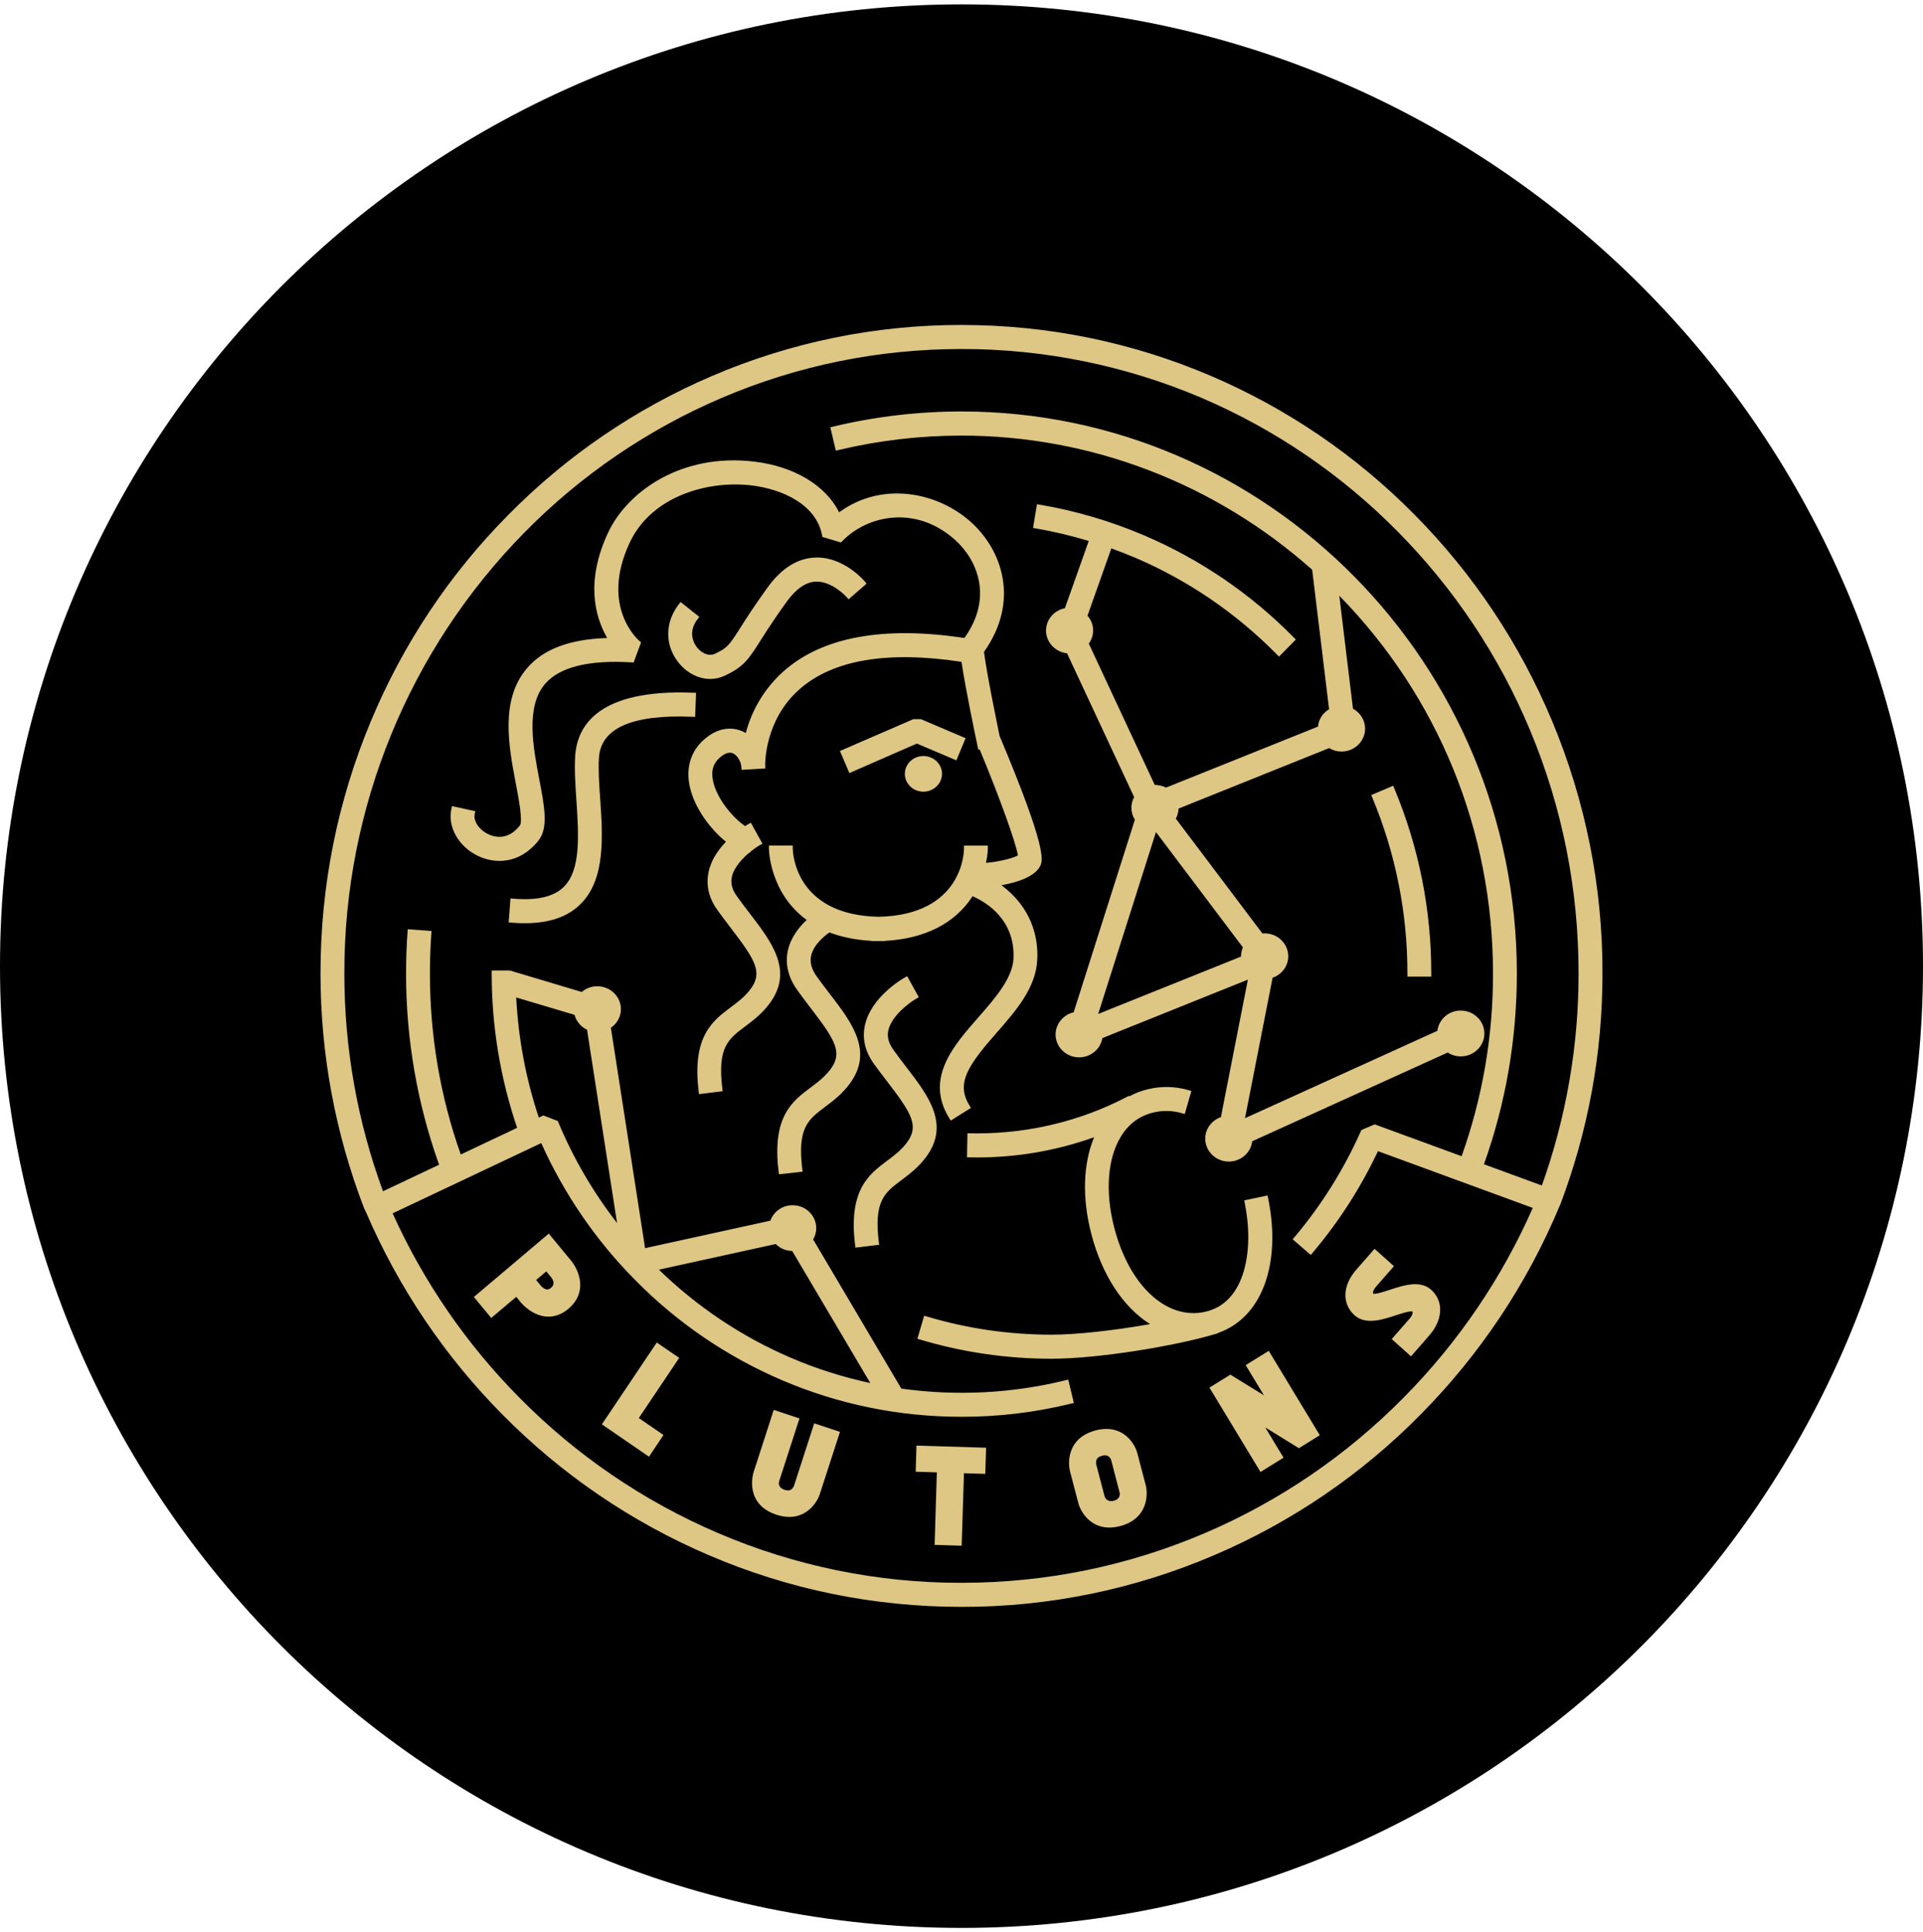 <svg width="220" height="221" viewBox="0 0 220 221" fill="none" xmlns="http://www.w3.org/2000/svg">
<g clip-path="url(#clip0_4_4381)">
<path d="M110 220.5C170.751 220.5 220 171.251 220 110.5C220 49.749 170.751 0.5 110 0.5C49.249 0.5 0 49.749 0 110.5C0 171.251 49.249 220.5 110 220.5Z" fill="black"/>
<path fill-rule="evenodd" clip-rule="evenodd" d="M103.456 122.321C102.946 121.662 102.414 120.965 101.89 120.23C101.305 119.405 101.102 118.611 101.282 117.779C101.672 115.965 103.838 114.376 104.64 113.918L103.651 112.134C103.501 112.217 99.978 114.248 99.311 117.329C99.004 118.738 99.318 120.117 100.248 121.422C100.788 122.179 101.335 122.891 101.859 123.573C104.476 126.984 105.66 128.723 104.048 130.889C103.359 131.811 102.564 132.411 101.717 133.041C99.618 134.615 97.444 136.241 98.179 142.298L100.18 142.051C99.588 137.171 100.982 136.129 102.916 134.682C103.801 134.022 104.798 133.273 105.667 132.111C108.283 128.603 105.937 125.552 103.456 122.321Z" fill="#DEC685"/>
<path fill-rule="evenodd" clip-rule="evenodd" d="M103.526 112.629C102.619 113.206 100.19 114.96 99.658 117.404C99.373 118.708 99.665 119.99 100.543 121.212C101.082 121.969 101.622 122.673 102.139 123.348C104.793 126.811 106.097 128.723 104.335 131.091C103.616 132.058 102.799 132.665 101.929 133.318C99.86 134.869 97.904 136.331 98.489 141.893L99.785 141.728C99.283 136.946 100.79 135.814 102.694 134.39C103.563 133.737 104.538 133.01 105.377 131.893C107.836 128.595 105.677 125.784 103.174 122.523C102.664 121.856 102.124 121.159 101.599 120.417C100.947 119.503 100.73 118.61 100.932 117.681C101.315 115.934 103.181 114.413 104.163 113.776L103.526 112.629ZM97.866 142.695L97.822 142.343C97.057 136.076 99.418 134.315 101.495 132.755C102.319 132.141 103.106 131.549 103.758 130.672C105.16 128.79 104.32 127.373 101.57 123.79C101.015 123.078 100.475 122.358 99.95 121.631C98.961 120.245 98.624 118.768 98.953 117.254C99.636 114.113 103.069 112.051 103.466 111.827L103.781 111.647L105.115 114.053L104.815 114.225C104.103 114.63 101.989 116.167 101.629 117.853C101.472 118.573 101.652 119.285 102.177 120.027C102.701 120.762 103.226 121.452 103.736 122.111C106.187 125.304 108.721 128.61 105.947 132.336C105.048 133.535 104.028 134.3 103.129 134.974C101.225 136.399 99.965 137.343 100.535 142.013L100.58 142.365L97.866 142.695ZM79.276 79.587C68.835 79.174 66.383 83.117 66.166 86.505C66.069 88.034 66.181 89.736 66.308 91.543C66.578 95.5 66.856 99.601 64.787 101.67C63.572 102.884 61.593 103.364 58.738 103.139L58.58 105.178C59.082 105.215 59.562 105.238 60.027 105.238C62.755 105.238 64.787 104.541 66.203 103.124C68.932 100.395 68.61 95.62 68.325 91.408C68.205 89.676 68.1 88.042 68.182 86.64C68.415 83.035 72.118 81.34 79.201 81.633L79.276 79.587Z" fill="#DEC685"/>
<path fill-rule="evenodd" clip-rule="evenodd" d="M58.95 104.856C62.136 105.051 64.415 104.406 65.944 102.877C68.553 100.261 68.238 95.568 67.961 91.43C67.841 89.691 67.736 88.05 67.818 86.618C68.058 82.84 71.769 81.041 78.852 81.266L78.905 79.932C71.071 79.684 66.799 81.971 66.514 86.528C66.416 88.05 66.529 89.729 66.656 91.513C66.926 95.553 67.211 99.736 65.03 101.917C63.793 103.154 61.844 103.679 59.063 103.514L58.95 104.856ZM60.022 105.59C59.55 105.59 59.063 105.575 58.546 105.53L58.193 105.5L58.403 102.757L58.756 102.787C61.499 103.004 63.388 102.554 64.52 101.415C66.476 99.459 66.199 95.441 65.944 91.558C65.824 89.751 65.704 88.042 65.802 86.475C66.027 82.93 68.545 78.807 79.28 79.227L79.632 79.242L79.527 81.993L79.175 81.978C72.331 81.701 68.74 83.275 68.523 86.656C68.433 88.035 68.545 89.661 68.665 91.378C68.958 95.666 69.28 100.531 66.447 103.371C64.955 104.871 62.848 105.59 60.022 105.59Z" fill="#DEC685"/>
<path fill-rule="evenodd" clip-rule="evenodd" d="M94.712 113.94C94.202 113.273 93.67 112.584 93.145 111.842C92.493 110.927 92.269 110.073 92.456 109.218C92.778 107.764 94.195 106.662 94.847 106.227C96.256 106.789 97.965 107.164 100.049 107.247V107.262C100.192 107.262 100.342 107.262 100.484 107.254C100.627 107.262 100.769 107.262 100.919 107.262V107.247C106.713 107.022 109.644 104.503 111.128 102.029C112.515 102.592 116.488 104.631 116.308 109.555C116.218 111.984 114.187 114.3 112.215 116.542C109.419 119.735 106.241 123.356 108.887 127.651L110.604 126.571C108.879 123.768 110.634 121.422 113.729 117.898C115.933 115.387 118.212 112.786 118.324 109.63C118.482 105.23 115.971 102.457 113.602 100.995C115.581 100.792 118.092 100.118 118.699 98.859C118.917 98.409 119.486 97.217 114.029 84.234C113.64 82.375 112.538 77.045 112.215 74.452C116.271 68.875 114.457 63.155 110.791 59.902C106.998 56.544 100.724 55.315 95.882 59.13C94.495 55.959 90.987 53.725 86.324 53.148C78.034 52.129 71.984 56.551 69.878 61.094C67.157 66.963 68.656 71.093 70.095 73.297C65.605 73.342 62.48 74.444 60.59 76.626C57.562 80.119 58.574 85.388 59.384 89.631C59.758 91.603 60.231 94.054 59.751 94.653C58.177 96.632 56.393 96.063 55.696 95.725C54.504 95.148 53.754 94.001 53.964 93.057L51.993 92.622C51.588 94.496 52.78 96.58 54.834 97.569C56.648 98.446 59.309 98.476 61.333 95.928C62.397 94.593 61.947 92.232 61.37 89.241C60.651 85.441 59.743 80.718 62.12 77.967C63.851 75.966 67.262 75.111 72.262 75.396L72.944 73.575C72.891 73.537 68.154 69.632 71.715 61.963C74.293 56.401 80.972 54.542 86.092 55.172C89.637 55.607 93.678 57.398 94.412 61.131L96.121 61.649C99.172 58.515 104.884 57.376 109.464 61.439C112.238 63.897 114.134 68.477 110.506 73.35C101.219 71.91 94.27 73.147 89.877 77.06C87.209 79.429 86.054 82.278 85.552 84.429C85.335 84.256 85.102 84.114 84.855 83.994C84.165 83.679 82.771 83.342 81.122 84.579C79.488 85.808 78.821 87.652 79.24 89.758C79.735 92.27 81.669 94.811 83.588 96.243C82.674 97.135 81.737 98.334 81.422 99.781C81.114 101.19 81.429 102.569 82.359 103.873C82.899 104.631 83.446 105.343 83.97 106.025C86.587 109.435 87.771 111.174 86.159 113.341C85.47 114.263 84.668 114.863 83.82 115.492C81.722 117.066 79.548 118.693 80.282 124.75L82.284 124.502C81.692 119.622 83.086 118.581 85.02 117.141C85.904 116.482 86.901 115.732 87.771 114.57C90.387 111.062 88.041 108.011 85.56 104.773C85.027 104.083 84.503 103.386 83.993 102.682C83.408 101.857 83.213 101.055 83.386 100.23C83.633 99.076 84.6 98.011 85.477 97.277C85.537 97.299 85.717 97.082 85.717 97.082C86.129 96.76 86.496 96.512 86.744 96.377L86.249 95.485L85.754 94.593C85.575 94.698 85.402 94.803 85.23 94.923C83.678 93.941 81.647 91.588 81.204 89.369C80.934 88.019 81.302 86.992 82.314 86.22C82.936 85.748 83.498 85.628 84 85.861C84.6 86.13 85.095 86.918 85.147 87.682L86.099 87.607L87.164 87.562C87.156 87.51 87.029 82.27 91.204 78.582C95.154 75.089 101.578 74.032 110.289 75.396C110.791 78.852 112.118 85.043 112.178 85.336L112.268 85.313C114.464 90.546 116.72 96.64 116.81 98.019C116.173 98.574 113.49 99.076 112.335 99.068C112.628 97.922 112.635 97.112 112.635 97.082H110.611C110.611 97.412 110.491 105.013 100.469 105.223C90.514 105.005 90.342 97.404 90.335 97.075L89.33 97.082H88.318C88.318 97.157 88.393 102.232 92.853 105.193C91.939 105.972 90.837 107.187 90.484 108.768C90.162 110.208 90.499 111.647 91.504 113.049C92.044 113.805 92.591 114.518 93.115 115.2C95.731 118.61 96.916 120.342 95.304 122.508C94.615 123.431 93.813 124.03 92.973 124.667C90.874 126.241 88.7 127.861 89.435 133.925L91.436 133.677C90.844 128.798 92.239 127.756 94.172 126.309C95.057 125.649 96.054 124.9 96.923 123.738C99.532 120.222 97.186 117.171 94.712 113.94Z" fill="#DEC685"/>
<path fill-rule="evenodd" clip-rule="evenodd" d="M88.689 97.435C88.794 98.619 89.423 102.494 93.051 104.893L93.441 105.156L93.081 105.463C92.234 106.182 91.162 107.344 90.832 108.844C90.533 110.185 90.855 111.527 91.792 112.839C92.332 113.596 92.872 114.308 93.396 114.983C96.042 118.438 97.347 120.35 95.585 122.719C94.865 123.678 94.056 124.293 93.194 124.937C91.11 126.496 89.154 127.958 89.738 133.528L91.042 133.363C90.54 128.58 92.047 127.441 93.951 126.024C94.82 125.372 95.795 124.645 96.627 123.528C99.078 120.237 96.927 117.426 94.431 114.166L94.708 113.941L94.423 114.158C93.913 113.491 93.381 112.794 92.849 112.052C92.137 111.055 91.889 110.095 92.107 109.143C92.459 107.547 94.004 106.362 94.648 105.928L94.805 105.823L94.978 105.89C96.44 106.475 98.156 106.812 100.06 106.887L100.39 106.902H100.48H100.742L100.907 106.887C105.592 106.7 108.928 105.006 110.832 101.842L110.989 101.587L111.267 101.7C112.578 102.232 116.859 104.368 116.671 109.571C116.574 112.119 114.497 114.488 112.496 116.774C109.842 119.795 106.851 123.206 109.018 127.156L110.135 126.452C108.591 123.581 110.465 121.085 113.47 117.659C115.637 115.193 117.871 112.644 117.983 109.616C118.155 104.938 115.202 102.389 113.425 101.295L112.541 100.748L113.575 100.643C115.614 100.433 117.886 99.751 118.388 98.709C118.868 97.712 117.293 92.892 113.71 84.377C113.35 82.675 112.204 77.143 111.874 74.497L111.851 74.362L111.934 74.242C115.862 68.845 114.07 63.283 110.554 60.165C106.949 56.971 100.832 55.682 96.102 59.407L95.742 59.692L95.562 59.273C94.221 56.207 90.75 54.048 86.29 53.501C78.172 52.504 72.265 56.814 70.211 61.244C67.625 66.821 68.884 70.771 70.399 73.11L70.751 73.65L70.106 73.657C65.713 73.702 62.693 74.752 60.871 76.858C57.955 80.224 58.945 85.404 59.739 89.564C60.257 92.247 60.579 94.196 60.039 94.871C58.307 97.045 56.321 96.415 55.549 96.04C54.335 95.456 53.555 94.354 53.578 93.327L52.281 93.042C52.123 94.661 53.21 96.385 54.979 97.247C56.666 98.064 59.147 98.087 61.044 95.711C62.003 94.496 61.568 92.21 61.014 89.309C60.271 85.433 59.357 80.614 61.838 77.743C63.607 75.696 67.025 74.782 72.01 75.037L72.52 73.68C71.628 72.818 68.12 68.845 71.388 61.814C74.042 56.087 80.885 54.183 86.125 54.828C89.723 55.27 93.831 57.084 94.708 60.854L96.012 61.252C99.213 58.111 105.023 57.031 109.692 61.177C112.556 63.718 114.557 68.485 110.779 73.567L110.652 73.74L110.442 73.71C101.252 72.286 94.408 73.5 90.105 77.33C87.459 79.684 86.35 82.533 85.893 84.511L85.765 85.051L85.331 84.706C85.106 84.534 84.903 84.407 84.708 84.309C84.094 84.024 82.834 83.725 81.343 84.856C79.821 86.003 79.199 87.72 79.589 89.684C80.091 92.225 82.07 94.661 83.801 95.95L84.139 96.198L83.839 96.49C82.715 97.57 82.025 98.701 81.77 99.848C81.485 101.153 81.778 102.434 82.654 103.656C83.164 104.368 83.681 105.043 84.176 105.688L84.259 105.8C86.912 109.256 88.216 111.167 86.455 113.536C85.735 114.503 84.911 115.118 84.041 115.762C81.972 117.314 80.016 118.776 80.6 124.345L81.905 124.188C81.403 119.398 82.917 118.266 84.821 116.849C85.698 116.189 86.672 115.462 87.497 114.353C89.956 111.055 87.797 108.244 85.293 104.983C84.768 104.301 84.243 103.611 83.719 102.884C83.067 101.977 82.849 101.078 83.052 100.156C83.337 98.851 84.416 97.719 85.263 97L85.413 96.872L85.436 96.88L85.465 96.85C85.765 96.603 86.043 96.4 86.29 96.243L85.645 95.081C85.578 95.126 85.518 95.163 85.45 95.208L85.24 95.336L85.046 95.216C83.344 94.144 81.305 91.685 80.863 89.436C80.571 87.96 80.99 86.783 82.107 85.936C82.842 85.381 83.531 85.239 84.154 85.531C84.776 85.816 85.293 86.528 85.458 87.293L86.822 87.218C86.867 85.943 87.302 81.558 90.983 78.312C95.008 74.752 101.522 73.657 110.352 75.044L110.614 75.089L110.652 75.344C111.079 78.26 112.076 83.087 112.459 84.916L112.488 84.909L112.601 85.179C114.745 90.298 117.076 96.535 117.174 97.997L117.188 98.177L117.054 98.289C116.296 98.941 113.515 99.421 112.376 99.421H112.346H111.896L112.001 98.986C112.129 98.477 112.219 97.959 112.271 97.442H110.967C110.839 99.046 109.745 105.388 100.487 105.583C91.267 105.388 90.135 99.039 89.993 97.442L88.689 97.435ZM89.116 134.307L89.071 133.955C88.306 127.688 90.668 125.927 92.751 124.375C93.584 123.753 94.356 123.168 95.015 122.291C96.417 120.41 95.585 118.993 92.834 115.41C92.309 114.728 91.762 114.008 91.215 113.244C90.158 111.759 89.798 110.23 90.143 108.679C90.48 107.194 91.432 106.018 92.287 105.216C88.022 102.112 87.969 97.12 87.969 97.067V96.715L90.69 96.708L90.698 97.06C90.698 97.375 90.87 104.646 100.502 104.856C110.172 104.653 110.285 97.382 110.285 97.067V96.715H113.013V97.067C113.013 97.075 113.006 97.712 112.803 98.686C113.988 98.604 115.809 98.207 116.454 97.84C116.214 96.348 114.362 91.206 112.076 85.711L111.926 85.749L111.851 85.404C111.522 83.859 110.472 78.837 110 75.696C101.522 74.407 95.285 75.464 91.462 78.837C87.415 82.405 87.534 87.487 87.542 87.54L87.549 87.892L84.843 88.05L84.813 87.697C84.761 87.06 84.349 86.393 83.869 86.168C83.494 85.996 83.059 86.101 82.542 86.49C81.635 87.18 81.32 88.065 81.568 89.286C81.957 91.243 83.734 93.447 85.24 94.481C85.443 94.354 85.57 94.279 85.593 94.264L85.9 94.099L87.227 96.49L86.92 96.662C86.65 96.82 86.275 97.075 85.938 97.345C85.863 97.45 85.758 97.54 85.638 97.592C85.001 98.139 83.974 99.166 83.726 100.291C83.569 101.018 83.749 101.73 84.274 102.464C84.791 103.192 85.316 103.874 85.818 104.526C88.284 107.742 90.818 111.047 88.044 114.773C87.16 115.965 86.14 116.722 85.248 117.396C83.322 118.836 82.07 119.773 82.632 124.45L82.677 124.802L79.971 125.14L79.926 124.787C79.169 118.521 81.522 116.759 83.606 115.2C84.431 114.586 85.211 114.001 85.87 113.116C87.272 111.235 86.433 109.818 83.681 106.235L83.599 106.122C83.097 105.47 82.58 104.788 82.07 104.076C81.073 102.689 80.743 101.213 81.073 99.698C81.328 98.522 81.995 97.375 83.052 96.273C81.29 94.849 79.394 92.39 78.884 89.826C78.442 87.577 79.154 85.614 80.9 84.294C82.692 82.937 84.229 83.32 84.993 83.665C85.106 83.717 85.218 83.777 85.323 83.837C86.035 81.116 87.534 78.665 89.626 76.791C94.071 72.848 101.035 71.566 110.33 72.968C113.65 68.343 111.821 64.018 109.213 61.701C104.798 57.788 99.296 58.875 96.357 61.896L96.207 62.046L94.086 61.409L94.048 61.199C93.351 57.654 89.446 55.944 86.028 55.525C81.043 54.91 74.521 56.709 72.018 62.114C68.6 69.482 73.105 73.26 73.15 73.305L73.344 73.463L72.49 75.771L72.228 75.756C67.34 75.464 64.027 76.296 62.37 78.207C60.107 80.824 60.991 85.456 61.703 89.182C62.295 92.263 62.76 94.691 61.591 96.153C59.432 98.859 56.599 98.829 54.664 97.884C52.468 96.828 51.194 94.579 51.636 92.54L51.711 92.195L54.38 92.78L54.305 93.124C54.14 93.904 54.815 94.909 55.849 95.403C56.613 95.771 58.105 96.138 59.469 94.429C59.844 93.957 59.312 91.183 59.027 89.699C58.203 85.389 57.176 80.022 60.316 76.401C62.19 74.227 65.189 73.11 69.462 72.968C68.015 70.434 67.01 66.424 69.552 60.952C71.71 56.297 77.894 51.762 86.358 52.804C90.878 53.358 94.446 55.51 96.005 58.591C100.982 54.962 107.279 56.334 111.012 59.648C114.737 62.953 116.649 68.837 112.571 74.557C112.923 77.225 114.033 82.578 114.362 84.182C119.864 97.24 119.287 98.447 119.01 99.031C118.44 100.216 116.476 100.92 114.565 101.243C116.439 102.629 118.83 105.268 118.673 109.668C118.553 112.951 116.236 115.597 113.988 118.154C110.727 121.872 109.355 123.903 110.899 126.414L111.079 126.714L108.77 128.168L108.583 127.861C105.802 123.341 109.063 119.615 111.949 116.332C113.875 114.136 115.862 111.864 115.952 109.571C116.109 105.216 112.923 103.229 111.267 102.502C109.835 104.728 106.964 107.292 101.267 107.607V107.622L100.915 107.637H99.693V107.607C97.916 107.509 96.305 107.179 94.888 106.647C94.251 107.097 93.066 108.079 92.797 109.316C92.632 110.065 92.834 110.83 93.426 111.662C93.951 112.397 94.483 113.086 94.985 113.746L94.708 113.963L94.993 113.753C97.444 116.947 99.97 120.252 97.197 123.97C96.305 125.17 95.278 125.934 94.378 126.609C92.467 128.041 91.215 128.978 91.777 133.655L91.822 134.007L89.116 134.307Z" fill="#DEC685"/>
<path fill-rule="evenodd" clip-rule="evenodd" d="M77.925 69.362C76.456 71.259 76.433 73.672 77.865 75.516C78.764 76.671 80.016 77.3 81.26 77.3C81.778 77.3 82.295 77.188 82.782 76.963C84.866 76.004 85.361 75.224 86.695 73.118C87.362 72.076 88.269 70.644 89.738 68.612C90.87 67.053 92.077 66.229 93.344 66.176C95.398 66.101 97.122 68.035 97.137 68.058L97.901 67.391L98.666 66.724C98.576 66.619 96.425 64.13 93.486 64.13C93.419 64.13 93.351 64.13 93.276 64.138C91.365 64.213 89.626 65.314 88.112 67.406C87.025 68.905 85.99 70.449 85.001 72.016C83.749 73.987 83.487 74.399 81.942 75.112C81.013 75.539 80.024 74.992 79.454 74.249C78.787 73.395 78.457 71.993 79.521 70.621L77.925 69.362Z" fill="#DEC685"/>
<path fill-rule="evenodd" clip-rule="evenodd" d="M77.996 69.864C76.841 71.581 76.886 73.672 78.145 75.291C79.292 76.768 81.129 77.33 82.628 76.641C84.614 75.726 85.064 75.022 86.391 72.922C87.058 71.881 87.965 70.449 89.449 68.395C90.641 66.739 91.946 65.876 93.317 65.816C95.079 65.749 96.563 67.008 97.14 67.563L98.145 66.686C97.523 66.049 95.746 64.467 93.467 64.467C93.407 64.467 93.347 64.467 93.28 64.475C91.473 64.542 89.832 65.592 88.385 67.6C86.878 69.692 85.956 71.138 85.289 72.188C84.015 74.189 83.715 74.662 82.081 75.411C80.979 75.913 79.817 75.291 79.165 74.452C78.288 73.365 78.235 71.828 79.022 70.674L77.996 69.864ZM81.256 77.653C79.877 77.653 78.535 76.948 77.583 75.726C76.046 73.755 76.077 71.169 77.643 69.137L77.861 68.852L80.004 70.554L79.795 70.831C78.858 72.038 79.142 73.275 79.727 74.025C80.207 74.647 81.039 75.119 81.788 74.774C83.235 74.107 83.453 73.755 84.689 71.813C85.364 70.749 86.294 69.294 87.815 67.188C89.397 64.999 91.226 63.852 93.25 63.77C93.317 63.762 93.392 63.763 93.467 63.763C96.585 63.763 98.827 66.371 98.917 66.484L99.142 66.753L97.08 68.545L96.848 68.282C96.833 68.268 95.266 66.521 93.437 66.521H93.34C92.193 66.573 91.076 67.338 90.012 68.807C88.955 70.269 87.943 71.768 86.983 73.297C85.641 75.404 85.087 76.273 82.913 77.278C82.403 77.525 81.833 77.653 81.256 77.653ZM138.908 152.215C143.87 150.746 146.269 144.652 144.74 137.141L142.761 137.553C143.863 142.942 142.836 149.254 137.993 150.356C133.361 151.413 128.886 147.328 127.117 140.416C126.06 136.279 126.345 132.418 127.911 129.825C128.856 128.258 130.205 127.261 131.914 126.871C133.031 126.601 134.193 126.631 135.295 126.954L135.864 124.99C134.433 124.57 132.919 124.532 131.472 124.87C130.617 125.065 129.8 125.394 129.043 125.852L129.006 125.777C123.459 128.655 117.274 130.087 111.03 129.952L110.993 131.991C111.263 131.998 111.525 131.998 111.795 131.998C116.622 131.998 121.405 131.106 125.85 129.42C124.321 132.441 124.058 136.571 125.168 140.919C126.502 146.121 129.26 149.914 132.596 151.593C128.443 152.372 123.631 152.98 120.31 152.98C115.415 152.98 110.588 152.283 105.97 150.896L105.401 152.852C110.243 154.299 115.266 155.026 120.318 155.019C125.73 155.019 134.47 153.542 138.923 152.223L138.908 152.215Z" fill="#DEC685"/>
<path fill-rule="evenodd" clip-rule="evenodd" d="M105.831 152.635C110.501 153.999 115.366 154.689 120.306 154.689C125.568 154.689 133.979 153.287 138.499 151.998L138.806 151.878C143.566 150.468 145.815 144.741 144.458 137.56L143.176 137.83C144.196 143.302 143.041 149.569 138.071 150.708C133.236 151.803 128.596 147.612 126.775 140.506C125.696 136.286 125.995 132.328 127.607 129.652C128.604 127.995 130.028 126.946 131.835 126.534C132.892 126.286 133.994 126.286 135.051 126.534L135.425 125.252C134.158 124.937 132.824 124.93 131.557 125.229C130.74 125.417 129.953 125.732 129.234 126.166L128.904 126.369L128.851 126.271C123.439 129.015 117.442 130.409 111.378 130.327L111.356 131.661C116.296 131.713 121.13 130.859 125.725 129.105L126.58 128.775L126.168 129.592C124.676 132.538 124.436 136.638 125.508 140.844C126.782 145.806 129.421 149.614 132.757 151.293L133.694 151.765L132.659 151.96C128.004 152.83 123.387 153.354 120.306 153.354C115.531 153.362 110.786 152.687 106.198 151.353L105.831 152.635ZM120.306 155.401C115.224 155.408 110.164 154.674 105.291 153.219L104.954 153.122L105.726 150.483L106.071 150.581C110.651 151.953 115.449 152.65 120.306 152.65C123.087 152.65 127.33 152.193 131.572 151.443C128.462 149.486 126.033 145.761 124.826 141.031C123.784 136.961 123.911 133.108 125.171 130.072C120.621 131.691 115.816 132.471 110.981 132.373L110.629 132.366L110.681 129.615L111.033 129.622C111.288 129.629 111.536 129.629 111.79 129.629C117.757 129.629 123.657 128.198 128.844 125.492L129.159 125.327L129.196 125.394C129.886 125.012 130.628 124.735 131.4 124.562C132.907 124.21 134.481 124.247 135.965 124.682L136.302 124.78L135.538 127.418L135.193 127.313C134.151 127.014 133.049 126.983 131.992 127.231C130.373 127.606 129.106 128.543 128.214 130.027C126.7 132.545 126.423 136.301 127.457 140.341C129.174 147.058 133.484 151.038 137.906 150.026C142.524 148.977 143.476 142.867 142.412 137.635L142.344 137.29L145.013 136.728L145.088 137.081C146.624 144.636 144.315 150.753 139.338 152.455L139.346 152.485L139.016 152.582C134.541 153.917 125.756 155.401 120.306 155.401ZM110.006 84.616L105.276 82.6L104.482 82.607L96.559 86.078L97.361 87.952L104.894 84.661L109.227 86.505L110.006 84.616Z" fill="#DEC685"/>
<path fill-rule="evenodd" clip-rule="evenodd" d="M97.021 86.258L97.546 87.48L104.884 84.272L109.03 86.033L109.539 84.804L105.199 82.952L104.555 82.96L97.021 86.258ZM97.171 88.417L96.092 85.891L104.48 82.255L105.349 82.248L105.417 82.278L110.469 84.429L109.412 86.963L104.892 85.044L97.171 88.417Z" fill="#DEC685"/>
<path fill-rule="evenodd" clip-rule="evenodd" d="M103.869 88.507C103.869 89.436 104.664 90.193 105.638 90.193C106.613 90.193 107.407 89.436 107.407 88.507C107.407 87.577 106.613 86.82 105.638 86.82C104.664 86.82 103.869 87.585 103.869 88.507Z" fill="#DEC685"/>
<path fill-rule="evenodd" clip-rule="evenodd" d="M105.641 87.18C104.861 87.18 104.224 87.78 104.224 88.514C104.224 89.249 104.854 89.849 105.641 89.849C106.428 89.849 107.058 89.249 107.058 88.514C107.058 87.78 106.421 87.18 105.641 87.18ZM105.641 90.546C104.472 90.546 103.52 89.631 103.52 88.507C103.52 87.382 104.472 86.468 105.641 86.468C106.81 86.468 107.77 87.382 107.77 88.507C107.77 89.631 106.81 90.546 105.641 90.546Z" fill="#DEC685"/>
<path fill-rule="evenodd" clip-rule="evenodd" d="M142.359 109.638L125.073 116.579L132.037 94.653C132.067 94.653 132.097 94.661 132.127 94.661C132.187 94.661 132.239 94.646 132.299 94.646L142.613 108.318C142.434 108.641 142.336 109.001 142.336 109.368C142.336 109.458 142.351 109.548 142.359 109.638ZM88.875 141.9C89.309 142.403 89.947 142.733 90.674 142.733C90.726 142.733 90.779 142.718 90.831 142.718L100.284 158.692C96.888 158.024 93.567 157.005 90.381 155.641C84.512 153.129 79.183 149.524 74.67 145.011L88.875 141.9ZM66.019 115.792C66.162 116.579 66.717 117.231 67.474 117.516L71.139 141.136C68.006 137.313 65.457 133.078 63.538 128.483L62.182 127.958L61.432 128.31C59.813 123.565 58.883 118.61 58.681 113.596L66.019 115.792ZM160.851 160.078C154.315 166.712 146.556 172.004 137.996 175.662C129.151 179.455 119.623 181.397 109.998 181.382C100.291 181.382 90.876 179.455 82.001 175.662C73.441 172.004 65.675 166.705 59.146 160.078C52.992 153.864 48.014 146.585 44.446 138.595L62.092 130.252C64.7 136.166 68.366 141.556 72.916 146.143C77.683 150.978 83.343 154.846 89.587 157.515C96.033 160.273 102.982 161.697 109.991 161.682C114.204 161.682 118.386 161.18 122.412 160.191L121.932 158.212C115.695 159.733 109.226 160.048 102.877 159.134L92.593 141.743C92.855 141.368 93.005 140.926 93.005 140.469C93.005 139.217 91.956 138.197 90.659 138.197C89.564 138.197 88.65 138.932 88.395 139.914L73.493 143.175L69.498 117.366C70.195 116.976 70.674 116.249 70.674 115.41C70.674 114.158 69.625 113.146 68.328 113.146C67.669 113.146 67.069 113.416 66.642 113.843L58.628 111.452C58.628 111.414 58.261 111.347 58.261 111.347H56.605C56.605 117.479 57.617 123.468 59.596 129.18L52.512 132.53C50.068 125.739 48.824 118.566 48.831 111.347C48.831 109.825 48.884 108.303 48.989 106.812L46.972 106.662C46.86 108.199 46.807 109.78 46.807 111.347C46.807 118.94 48.104 126.354 50.668 133.4L43.614 136.736C40.578 128.618 39.026 120.02 39.041 111.347C39.041 101.655 40.923 92.255 44.618 83.402C48.172 74.886 53.329 67.143 59.82 60.584C66.267 54.04 73.928 48.816 82.376 45.202C91.109 41.469 100.501 39.55 109.998 39.565C119.578 39.565 128.873 41.462 137.621 45.21C146.069 48.823 153.73 54.048 160.177 60.592C166.668 67.143 171.833 74.894 175.378 83.402C179.081 92.255 180.97 101.752 180.955 111.347C180.955 119.847 179.486 128.153 176.623 136.061L169.329 133.392C171.893 126.324 173.197 118.865 173.19 111.347C173.19 76.101 144.847 47.429 110.006 47.429C105.081 47.429 100.179 47.998 95.426 49.138L95.891 51.124C100.494 50.03 105.239 49.468 110.006 49.468C125.508 49.468 139.667 55.344 150.454 64.984L152.433 81.311C151.646 81.678 151.136 82.465 151.129 83.334V83.349L133.371 90.478C132.996 90.246 132.569 90.126 132.127 90.126C132.044 90.126 131.969 90.141 131.894 90.148L124.151 73.567C124.503 73.17 124.698 72.653 124.706 72.12C124.706 71.513 124.451 70.929 124.008 70.509L126.932 62.271C127.959 62.63 128.986 63.028 129.99 63.455C136.107 66.071 141.654 69.857 146.324 74.602L147.748 73.155C142.898 68.23 137.134 64.295 130.777 61.574C126.977 59.947 122.996 58.778 118.926 58.08L118.596 60.097C120.77 60.464 122.914 60.989 125.02 61.649L122.097 69.887C120.935 70.022 120.028 70.966 120.028 72.128C120.028 73.357 121.048 74.354 122.307 74.384L130.155 91.198C129.923 91.55 129.795 91.97 129.788 92.397C129.788 92.884 129.953 93.334 130.222 93.709L123.109 116.099C121.984 116.264 121.115 117.194 121.115 118.333C121.115 119.585 122.164 120.597 123.461 120.597C124.698 120.597 125.695 119.667 125.785 118.491L143.228 111.489L139.975 128.063C138.963 128.31 138.243 129.202 138.228 130.244C138.228 131.496 139.278 132.508 140.575 132.508C141.849 132.508 142.876 131.526 142.913 130.297L165.664 119.975C166.061 120.29 166.563 120.477 167.118 120.477C168.407 120.477 169.464 119.457 169.464 118.213C169.464 116.961 168.414 115.942 167.118 115.942C165.851 115.942 164.817 116.924 164.779 118.138L142.021 128.468L141.969 128.423L145.282 111.557C146.294 111.309 147.014 110.41 147.028 109.375C147.028 108.124 145.979 107.112 144.682 107.112C144.54 107.112 144.405 107.127 144.27 107.149L134.083 93.649C134.33 93.289 134.473 92.869 134.473 92.405C134.473 92.352 134.458 92.307 134.458 92.255L152.096 85.171C152.486 85.441 152.958 85.613 153.475 85.613C154.764 85.613 155.821 84.594 155.821 83.349C155.821 82.442 155.259 81.663 154.464 81.303L152.748 67.151C164.554 78.822 171.188 94.743 171.166 111.347C171.166 118.693 169.914 125.867 167.433 132.695L159.165 129.667L157.283 128.977L156.016 129.517C154.067 133.917 151.496 138.025 148.393 141.706L149.93 143.032C152.958 139.449 155.491 135.476 157.47 131.219L158.475 131.586L175.836 137.95C172.253 146.188 167.17 153.692 160.851 160.078ZM182.979 111.347C182.979 101.385 181.045 91.715 177.245 82.607C173.594 73.852 168.28 65.884 161.608 59.145C154.974 52.414 147.096 47.046 138.416 43.328C129.435 39.483 119.773 37.504 110.006 37.519C100.164 37.519 90.599 39.475 81.596 43.328C72.908 47.046 65.03 52.414 58.404 59.145C51.732 65.884 46.417 73.852 42.767 82.607C38.952 91.707 37.003 101.482 37.018 111.347C37.018 120.552 38.719 129.555 41.987 138.07L42.205 138.512C45.893 147.088 51.155 154.891 57.721 161.525C64.438 168.339 72.421 173.781 81.214 177.544C90.306 181.442 100.104 183.443 109.998 183.428C119.976 183.428 129.66 181.449 138.783 177.544C147.583 173.781 155.559 168.339 162.275 161.525C169.037 154.696 174.419 146.623 178.114 137.755L178.174 137.628C181.36 129.232 182.987 120.327 182.979 111.347Z" fill="#DEC685"/>
<path fill-rule="evenodd" clip-rule="evenodd" d="M132.247 95.163L125.636 115.972L141.977 109.406V109.368C141.977 109.023 142.052 108.686 142.194 108.356L132.247 95.163ZM124.511 117.186L131.79 94.286L132.187 94.301L132.472 94.279L143.042 108.289L142.929 108.491C142.779 108.761 142.697 109.061 142.689 109.375C142.689 109.428 142.697 109.473 142.704 109.518L142.742 109.788L142.494 109.968L124.511 117.186ZM62.167 127.576L63.809 128.213L63.869 128.348C65.593 132.471 67.849 136.346 70.593 139.877L67.16 117.771C66.455 117.441 65.93 116.819 65.728 116.07L59.056 114.083C59.296 118.776 60.166 123.393 61.643 127.823L62.167 127.576ZM71.695 142.365L70.87 141.361C67.744 137.545 65.181 133.303 63.269 128.76L62.197 128.34L61.223 128.798L61.095 128.423C59.469 123.64 58.532 118.656 58.322 113.611L58.299 113.109L66.335 115.5L66.373 115.717C66.485 116.369 66.957 116.932 67.602 117.179L67.797 117.254L71.695 142.365ZM75.383 145.214C79.768 149.479 84.895 152.905 90.517 155.311C93.418 156.555 96.462 157.515 99.565 158.182L90.63 143.077C89.925 143.07 89.25 142.785 88.748 142.283L75.383 145.214ZM100.989 159.194L100.209 159.036C96.791 158.362 93.448 157.335 90.24 155.963C84.333 153.437 78.958 149.801 74.416 145.259L73.959 144.802L89.003 141.511L89.145 141.668C89.528 142.118 90.09 142.373 90.675 142.373L91.027 142.35L100.989 159.194ZM44.919 138.775C48.457 146.601 53.36 153.729 59.401 159.831C65.9 166.427 73.629 171.697 82.144 175.34C90.944 179.111 100.427 181.052 109.999 181.03C119.654 181.03 129.031 179.111 137.854 175.34C146.37 171.697 154.098 166.427 160.597 159.831C166.804 153.564 171.803 146.218 175.357 138.153L157.644 131.661C155.672 135.836 153.168 139.734 150.193 143.257L149.96 143.535L147.891 141.743L148.116 141.473C151.197 137.815 153.746 133.745 155.687 129.375L155.747 129.247L157.269 128.595L167.216 132.238C169.607 125.529 170.821 118.468 170.806 111.347C170.806 95.043 164.57 79.737 153.221 68.133L154.788 81.056C155.635 81.52 156.174 82.39 156.174 83.334C156.174 84.781 154.96 85.958 153.476 85.958C152.974 85.958 152.486 85.823 152.059 85.561L134.833 92.48C134.818 92.885 134.713 93.274 134.519 93.626L144.428 106.767C144.511 106.759 144.593 106.752 144.683 106.752C146.167 106.752 147.382 107.929 147.382 109.368C147.382 110.477 146.654 111.459 145.59 111.827L142.434 127.891L164.442 117.898C164.615 116.557 165.769 115.567 167.119 115.582C168.61 115.582 169.817 116.759 169.817 118.206C169.817 119.653 168.603 120.822 167.119 120.822C166.586 120.822 166.077 120.672 165.627 120.38L143.259 130.529C143.109 131.833 141.955 132.853 140.583 132.853C139.099 132.853 137.884 131.676 137.884 130.229C137.884 129.12 138.611 128.138 139.676 127.771L142.764 112.044L126.115 118.731C125.913 119.982 124.781 120.934 123.462 120.934C121.978 120.934 120.763 119.757 120.763 118.318C120.763 117.111 121.64 116.054 122.832 115.777L129.833 93.754C129.339 92.974 129.301 91.985 129.751 91.168L122.075 74.722C120.733 74.579 119.669 73.455 119.669 72.121C119.669 70.869 120.584 69.812 121.828 69.564L124.556 61.873C122.577 61.274 120.569 60.794 118.53 60.442L118.185 60.382L118.635 57.668L118.987 57.728C123.087 58.425 127.09 59.61 130.92 61.244C137.322 63.98 143.124 67.938 148.004 72.9L148.251 73.147L146.325 75.096L146.07 74.841C141.43 70.134 135.92 66.371 129.848 63.778C128.957 63.403 128.057 63.05 127.142 62.721L124.414 70.419C125.209 71.318 125.276 72.645 124.564 73.612L132.105 89.766C132.554 89.796 132.997 89.871 133.394 90.081L150.785 83.102C150.86 82.278 151.325 81.55 152.052 81.116L150.118 65.164C139.001 55.27 124.759 49.82 109.999 49.82C105.254 49.82 100.532 50.375 95.967 51.462L95.622 51.544L94.992 48.868L95.337 48.786C100.142 47.639 105.059 47.061 109.999 47.061C145.035 47.061 173.535 75.898 173.535 111.332C173.535 118.835 172.268 126.174 169.772 133.16L176.398 135.589C179.179 127.801 180.604 119.6 180.596 111.332C180.596 101.692 178.73 92.337 175.049 83.522C171.511 75.051 166.376 67.338 159.922 60.816C153.506 54.303 145.882 49.108 137.479 45.51C128.799 41.814 119.444 39.903 109.999 39.918C100.472 39.918 91.229 41.807 82.511 45.532C74.108 49.13 66.485 54.325 60.069 60.832C46.793 74.287 39.357 92.442 39.395 111.347C39.395 119.892 40.886 128.273 43.817 136.249L50.234 133.213C47.723 126.196 46.448 118.798 46.456 111.34C46.456 109.765 46.508 108.184 46.621 106.632L46.643 106.28L49.364 106.482L49.342 106.834C49.237 108.334 49.184 109.84 49.184 111.347C49.184 118.461 50.369 125.424 52.715 132.043L59.161 128.993C57.235 123.311 56.245 117.344 56.253 111.347V110.995H58.27C58.442 111.017 58.614 111.062 58.772 111.13L66.552 113.453C67.047 113.034 67.669 112.801 68.337 112.801C69.821 112.801 71.035 113.978 71.035 115.425C71.035 116.272 70.6 117.066 69.888 117.554L73.801 142.755L88.133 139.614C88.523 138.542 89.543 137.838 90.682 137.845C92.174 137.845 93.38 139.022 93.38 140.469C93.38 140.919 93.261 141.361 93.028 141.758L103.118 158.819C109.497 159.704 115.854 159.351 121.865 157.874L122.21 157.792L122.855 160.461L122.51 160.543C118.417 161.548 114.219 162.05 109.999 162.042C102.87 162.042 95.959 160.633 89.453 157.852C83.164 155.161 77.467 151.278 72.669 146.406C68.172 141.871 64.536 136.563 61.92 130.739L44.919 138.775ZM109.999 181.742C100.247 181.742 90.779 179.808 81.867 175.992C73.269 172.312 65.466 166.99 58.899 160.326C52.715 154.081 47.715 146.773 44.132 138.745L43.99 138.43L62.28 129.78L62.422 130.109C65.008 135.986 68.659 141.331 73.171 145.896C77.901 150.701 83.531 154.539 89.73 157.192C96.132 159.936 103.028 161.345 109.999 161.33C114.062 161.33 118.102 160.858 121.993 159.928L121.678 158.632C115.509 160.093 109.115 160.378 102.841 159.479L102.676 159.456L92.181 141.721L92.316 141.533C92.541 141.218 92.661 140.844 92.661 140.461C92.661 139.404 91.769 138.542 90.667 138.542C89.768 138.535 88.98 139.127 88.741 139.997L88.688 140.206L73.201 143.595L69.101 117.171L69.318 117.051C69.926 116.729 70.308 116.099 70.315 115.41C70.315 114.353 69.424 113.498 68.329 113.498C67.789 113.498 67.272 113.708 66.89 114.09L66.74 114.24L58.27 111.707L58.194 111.692L56.958 111.699C56.988 117.614 57.992 123.475 59.926 129.06L60.031 129.36L52.31 133.01L52.175 132.643C49.717 125.807 48.465 118.603 48.48 111.34C48.48 109.938 48.525 108.521 48.615 107.127L47.31 107.029C47.213 108.461 47.168 109.9 47.168 111.332C47.168 118.873 48.465 126.256 51.013 133.265L51.126 133.565L43.427 137.208L43.292 136.848C40.234 128.708 38.675 120.065 38.69 111.347C38.69 101.61 40.579 92.165 44.297 83.267C47.865 74.714 53.052 66.926 59.574 60.337C66.05 53.763 73.749 48.516 82.234 44.888C91.004 41.132 100.449 39.198 109.999 39.213C119.624 39.213 128.964 41.117 137.764 44.888C146.25 48.516 153.956 53.763 160.432 60.344C166.954 66.933 172.141 74.714 175.716 83.275C179.434 92.172 181.338 101.715 181.316 111.355C181.323 119.825 179.847 128.228 176.961 136.189L176.841 136.526L168.88 133.61L169 133.28C171.549 126.256 172.845 118.835 172.838 111.362C172.838 76.311 144.653 47.796 110.007 47.796C105.224 47.796 100.464 48.343 95.854 49.415L96.154 50.712C100.697 49.655 105.344 49.13 110.007 49.13C124.991 49.13 139.436 54.677 150.695 64.737L150.792 64.827L152.816 81.535L152.591 81.648C151.924 81.955 151.497 82.615 151.489 83.35V83.59L151.265 83.694L133.342 90.891L133.192 90.8C132.832 90.583 132.412 90.448 132.015 90.508L131.76 90.546L131.58 90.321L123.739 73.53L123.889 73.357C124.189 73.02 124.354 72.593 124.362 72.143C124.362 71.626 124.144 71.139 123.777 70.786L123.612 70.629L126.73 61.836L127.067 61.956C128.184 62.353 129.196 62.736 130.141 63.148C136.19 65.734 141.685 69.459 146.332 74.114L147.262 73.177C142.494 68.395 136.857 64.58 130.651 61.926C126.985 60.359 123.155 59.212 119.227 58.515L119.009 59.835C121.003 60.187 123.057 60.697 125.126 61.334L125.478 61.446L122.36 70.239L122.135 70.261C121.138 70.381 120.381 71.191 120.381 72.151C120.381 73.177 121.251 74.032 122.315 74.055L122.532 74.062L130.553 91.25L130.448 91.415C130.253 91.715 130.141 92.067 130.141 92.42C130.141 92.809 130.268 93.192 130.508 93.514L130.613 93.664L123.372 116.437L123.155 116.467C122.195 116.609 121.468 117.419 121.468 118.348C121.468 119.405 122.36 120.26 123.462 120.26C124.489 120.26 125.358 119.48 125.433 118.483L125.448 118.266L125.651 118.183L143.701 110.935L140.275 128.37L140.058 128.423C139.203 128.625 138.596 129.382 138.581 130.259C138.581 131.316 139.473 132.171 140.575 132.171C141.64 132.171 142.532 131.331 142.554 130.304L142.562 130.08L165.702 119.578L165.874 119.705C166.226 119.982 166.661 120.132 167.103 120.132C168.198 120.132 169.097 119.278 169.097 118.221C169.097 117.164 168.205 116.309 167.103 116.309C166.024 116.309 165.155 117.119 165.125 118.161L165.117 118.378L164.915 118.468L141.962 128.888L141.587 128.618L141.61 128.363L144.968 111.272L145.185 111.22C146.04 111.017 146.647 110.26 146.662 109.383C146.662 108.334 145.77 107.472 144.676 107.472C144.556 107.472 144.443 107.487 144.323 107.502L144.113 107.539L133.649 93.664L133.791 93.454C134.001 93.147 134.121 92.779 134.121 92.405C134.114 92.36 134.106 92.315 134.106 92.27L134.091 92.015L134.324 91.917L152.141 84.766L152.299 84.879C152.644 85.126 153.049 85.254 153.476 85.254C154.57 85.254 155.47 84.391 155.47 83.342C155.455 82.593 155.005 81.918 154.323 81.618L154.143 81.535L152.269 66.176L152.996 66.896C164.945 78.717 171.519 94.511 171.519 111.347C171.519 118.73 170.252 125.957 167.763 132.815L167.643 133.153L159.375 130.117L159.15 130.739L158.483 130.499L158.708 129.87L157.291 129.345L156.287 129.78C154.375 134.06 151.887 138.055 148.888 141.653L149.885 142.515C152.786 139.022 155.23 135.169 157.141 131.054L157.284 130.761L176.309 137.733L176.159 138.078C172.561 146.361 167.456 153.902 161.099 160.318C154.533 166.982 146.737 172.304 138.131 175.985C129.241 179.8 119.669 181.757 109.999 181.742ZM109.999 37.879C100.202 37.879 90.69 39.821 81.732 43.658C73.089 47.354 65.248 52.706 58.652 59.4C52.003 66.101 46.718 74.032 43.09 82.742C39.297 91.805 37.356 101.527 37.371 111.347C37.371 120.447 39.035 129.39 42.318 137.943L42.52 138.355C46.194 146.893 51.433 154.666 57.969 161.278C64.656 168.062 72.594 173.481 81.35 177.222C90.397 181.097 100.142 183.091 109.992 183.076C119.924 183.076 129.556 181.104 138.634 177.222C147.389 173.474 155.335 168.062 162.014 161.278C168.745 154.479 174.097 146.451 177.778 137.62L177.845 137.478C181.001 129.127 182.62 120.275 182.613 111.355C182.628 101.535 180.686 91.812 176.901 82.75C173.265 74.039 167.981 66.109 161.339 59.4C154.743 52.706 146.902 47.354 138.259 43.658C129.339 39.828 119.722 37.864 109.999 37.879ZM109.999 183.781C99.977 183.781 90.24 181.794 81.08 177.866C72.242 174.088 64.221 168.616 57.467 161.773C50.871 155.109 45.579 147.26 41.876 138.647L41.666 138.22C38.36 129.652 36.666 120.537 36.666 111.347C36.666 101.332 38.608 91.618 42.438 82.465C46.103 73.672 51.433 65.666 58.142 58.898C64.806 52.136 72.722 46.739 81.447 43.006C90.472 39.138 100.187 37.152 109.999 37.167C119.886 37.167 129.496 39.131 138.551 42.999C147.277 46.732 155.192 52.129 161.856 58.89C168.565 65.666 173.895 73.665 177.568 82.465C181.391 91.61 183.355 101.43 183.332 111.347C183.332 120.402 181.713 129.285 178.512 137.748L178.438 137.905C174.727 146.811 169.322 154.914 162.531 161.773C155.785 168.624 147.764 174.088 138.919 177.866C129.781 181.787 119.939 183.803 109.999 183.781Z" fill="#DEC685"/>
<path fill-rule="evenodd" clip-rule="evenodd" d="M157.344 91.123C160.02 97.525 161.392 104.406 161.377 111.347H163.401C163.401 104.054 161.991 96.985 159.21 90.328L157.344 91.123Z" fill="#DEC685"/>
<path fill-rule="evenodd" clip-rule="evenodd" d="M161.725 110.995H163.037C163.007 104.061 161.643 97.202 159.012 90.793L157.805 91.31C160.361 97.554 161.695 104.241 161.725 110.995ZM163.742 111.699H161.013V111.347C161.028 104.451 159.664 97.622 157.011 91.258L156.876 90.935L159.387 89.864L159.522 90.193C162.325 96.895 163.757 104.091 163.742 111.354V111.699ZM62.539 144.914L63.333 145.873C63.416 145.971 64.105 146.855 63.281 147.552C63.101 147.725 62.861 147.822 62.614 147.83C62.074 147.83 61.639 147.313 61.632 147.313L60.837 146.353L62.539 144.914ZM62.741 141.593L54.713 148.384L56.242 150.236L59.098 147.822L59.893 148.782C59.945 148.842 61.114 150.236 62.741 150.236C63.468 150.236 64.165 149.959 64.81 149.411C66.856 147.68 65.867 145.379 65.065 144.412L62.741 141.593Z" fill="#DEC685"/>
<path fill-rule="evenodd" clip-rule="evenodd" d="M61.334 146.398L61.904 147.088C61.994 147.193 62.309 147.478 62.608 147.478C62.698 147.478 62.841 147.455 63.051 147.283C63.568 146.84 63.23 146.308 63.058 146.091L62.496 145.409L61.334 146.398ZM62.616 148.19C61.911 148.19 61.386 147.568 61.364 147.545L60.344 146.316L62.586 144.419L63.605 145.656C64.108 146.271 64.272 147.185 63.508 147.83C63.26 148.047 62.946 148.182 62.616 148.19ZM59.145 147.313L60.165 148.55C60.18 148.565 61.259 149.876 62.736 149.876C63.373 149.876 63.995 149.629 64.572 149.134C66.409 147.583 65.509 145.506 64.782 144.622L62.683 142.08L55.202 148.415L56.282 149.719L59.145 147.313ZM56.199 150.738L54.213 148.34L62.781 141.091L65.337 144.187C66.221 145.251 67.293 147.77 65.037 149.681C64.325 150.289 63.553 150.588 62.743 150.588C60.922 150.588 59.632 149.014 59.625 149.007L59.063 148.325L56.199 150.738ZM75.231 154.044L69.34 162.814L74.144 166.113L75.411 164.216L72.593 162.275L77.21 155.401L75.231 154.044Z" fill="#DEC685"/>
<path fill-rule="evenodd" clip-rule="evenodd" d="M69.839 162.717L74.06 165.618L74.937 164.313L72.111 162.372L76.728 155.498L75.334 154.539L69.839 162.717ZM74.247 166.607L68.857 162.904L75.139 153.549L77.703 155.303L73.085 162.185L75.904 164.126L74.247 166.607ZM91.165 170.055C91.158 170.063 90.911 170.82 90.146 170.82C89.974 170.82 89.801 170.79 89.636 170.73C88.527 170.363 88.752 169.448 88.804 169.276L91.016 162.454L88.744 161.697L86.54 168.519C86.533 168.549 85.536 171.772 88.939 172.896C89.419 173.054 89.876 173.136 90.311 173.136C92.185 173.136 93.174 171.607 93.437 170.798L95.641 163.976L93.369 163.227L91.165 170.055Z" fill="#DEC685"/>
<path fill-rule="evenodd" clip-rule="evenodd" d="M88.968 162.155L86.876 168.631C86.839 168.751 86.007 171.555 89.05 172.566C89.493 172.709 89.92 172.791 90.31 172.791C91.974 172.791 92.858 171.42 93.098 170.7L95.197 164.216L93.6 163.684L91.501 170.175C91.217 170.955 90.355 171.36 89.567 171.075C89.56 171.067 89.545 171.067 89.538 171.06C88.353 170.67 88.316 169.681 88.473 169.163L90.572 162.672L88.968 162.155ZM90.31 173.496C89.837 173.496 89.335 173.406 88.825 173.241C85.078 172.004 86.187 168.451 86.202 168.414L88.518 161.255L91.464 162.23L89.148 169.381C89.08 169.598 88.998 170.138 89.755 170.393C89.882 170.438 90.017 170.46 90.152 170.468C90.624 170.468 90.804 170.01 90.834 169.943L93.15 162.792L96.097 163.766L93.78 170.917C93.48 171.809 92.386 173.496 90.31 173.496ZM105.122 167.972L107.543 168.046L107.288 176.337L109.679 176.412L109.934 168.114L112.37 168.189L112.445 165.903L105.189 165.678L105.122 167.972Z" fill="#DEC685"/>
<path fill-rule="evenodd" clip-rule="evenodd" d="M107.651 176L109.331 176.052L109.585 167.754L112.021 167.829L112.074 166.255L105.53 166.045L105.485 167.627L107.906 167.702L107.651 176ZM110.02 176.787L106.924 176.689L107.179 168.399L104.758 168.324L104.848 165.333L112.816 165.58L112.719 168.571L110.282 168.496L110.02 176.787ZM127.508 171.982C127.366 172.019 127.216 172.042 127.073 172.049C126.286 172.049 126.054 171.307 126.031 171.225L125.072 167.574C125.072 167.567 125.005 167.289 125.08 166.982C125.177 166.57 125.477 166.3 125.987 166.165C126.129 166.128 126.279 166.105 126.429 166.105C127.216 166.105 127.448 166.847 127.471 166.93L128.43 170.58C128.46 170.753 128.633 171.682 127.508 171.982ZM129.772 166.3C129.547 165.43 128.58 163.781 126.571 163.781C126.174 163.789 125.784 163.841 125.402 163.946C123.595 164.426 122.973 165.565 122.763 166.427C122.538 167.349 122.748 168.151 122.756 168.181L123.715 171.839C123.94 172.709 124.907 174.358 126.916 174.358C127.283 174.358 127.673 174.306 128.085 174.193C131.556 173.264 130.739 169.988 130.731 169.958L129.772 166.3Z" fill="#DEC685"/>
<path fill-rule="evenodd" clip-rule="evenodd" d="M126.422 166.45C126.302 166.45 126.189 166.465 126.069 166.503C125.575 166.638 125.462 166.87 125.417 167.057C125.365 167.275 125.41 167.485 125.41 167.485L126.369 171.135C126.399 171.24 126.617 171.847 127.419 171.645C128.153 171.45 128.146 170.948 128.078 170.663L127.127 167.012C127.104 166.952 126.954 166.45 126.422 166.45ZM127.066 172.402C126.264 172.402 125.822 171.817 125.68 171.315L124.72 167.657C124.713 167.635 124.63 167.282 124.728 166.892C124.863 166.353 125.252 165.993 125.89 165.82C126.062 165.776 126.242 165.745 126.422 165.745C127.284 165.745 127.696 166.428 127.809 166.832L128.761 170.483C128.925 171.15 128.716 172.027 127.599 172.319C127.426 172.372 127.246 172.394 127.066 172.402ZM126.572 164.134C126.234 164.134 125.867 164.186 125.492 164.284C123.858 164.726 123.296 165.73 123.109 166.503C122.906 167.342 123.094 168.077 123.094 168.084L124.053 171.742C124.256 172.522 125.118 173.999 126.909 173.999C127.246 173.999 127.614 173.946 127.989 173.841C131.084 173.009 130.417 170.153 130.38 170.033L129.42 166.383C129.225 165.611 128.363 164.134 126.572 164.134ZM126.909 174.711C124.69 174.711 123.626 172.889 123.371 171.93L122.412 168.272C122.262 167.635 122.269 166.975 122.419 166.345C122.651 165.386 123.334 164.134 125.312 163.609C125.747 163.489 126.174 163.429 126.579 163.429C128.805 163.429 129.87 165.251 130.117 166.21L131.077 169.868C131.392 171.128 131.197 173.729 128.176 174.538C127.741 174.651 127.314 174.711 126.909 174.711ZM142.995 156.256L145.664 160.663L140.754 157.642L138.843 158.827L144.315 167.859L146.354 166.6L143.685 162.192L148.595 165.213L150.506 164.029L145.034 154.989L142.995 156.256Z" fill="#DEC685"/>
<path fill-rule="evenodd" clip-rule="evenodd" d="M139.334 158.939L144.439 167.372L145.878 166.487L142.632 161.128L148.599 164.801L150.023 163.916L144.919 155.483L143.479 156.368L146.725 161.727L140.758 158.054L139.334 158.939ZM144.207 168.354L138.367 158.707L140.758 157.222L144.604 159.591L142.512 156.135L145.151 154.501L150.99 164.149L148.599 165.633L144.754 163.264L146.845 166.72L144.207 168.354ZM155.42 145.461C153.981 147.103 153.899 148.999 155.211 150.176C155.608 150.536 156.148 150.716 156.8 150.716C157.699 150.716 158.719 150.386 159.618 150.086C160.338 149.854 161.013 149.629 161.455 149.629C161.56 149.629 161.71 149.644 161.785 149.704C162.279 150.146 161.612 150.941 161.59 150.971L159.716 153.107L161.395 154.614L163.269 152.47C164.056 151.57 164.461 150.558 164.401 149.621C164.356 148.902 164.026 148.227 163.479 147.755C163.081 147.395 162.549 147.215 161.897 147.215C160.997 147.215 159.97 147.553 159.071 147.845C158.351 148.085 157.669 148.302 157.227 148.302C157.122 148.302 156.972 148.287 156.897 148.22C156.41 147.777 157.085 146.99 157.114 146.953L158.973 144.824L157.279 143.31L155.42 145.461Z" fill="#DEC685"/>
<path fill-rule="evenodd" clip-rule="evenodd" d="M160.207 153.092L161.362 154.126L162.996 152.252C163.723 151.42 164.098 150.506 164.045 149.659C164.008 149.029 163.715 148.445 163.243 148.032C162.913 147.732 162.456 147.583 161.894 147.583C161.054 147.583 160.057 147.912 159.18 148.197C158.063 148.564 157.044 148.849 156.654 148.504C156.115 148.017 156.392 147.275 156.834 146.743L158.476 144.869L157.306 143.827L155.68 145.686C154.383 147.17 154.278 148.864 155.432 149.899C155.77 150.198 156.219 150.348 156.789 150.348C157.629 150.348 158.618 150.026 159.488 149.741C160.605 149.374 161.617 149.089 162.006 149.434C162.554 149.921 162.261 150.686 161.849 151.188L160.207 153.092ZM161.429 155.131L159.218 153.152L161.324 150.746C161.437 150.611 161.729 150.169 161.564 149.989C161.564 149.996 161.527 149.989 161.459 149.989C161.069 149.989 160.387 150.206 159.728 150.423C158.798 150.731 157.756 151.068 156.804 151.068C156.062 151.068 155.447 150.858 154.975 150.438C153.506 149.119 153.581 147.028 155.155 145.229L157.254 142.83L159.473 144.816L157.381 147.208C157.261 147.35 156.962 147.792 157.119 147.972C157.126 147.965 157.164 147.972 157.224 147.972C157.621 147.972 158.296 147.747 158.963 147.53C159.893 147.223 160.942 146.878 161.901 146.878C162.643 146.878 163.258 147.088 163.723 147.508C164.353 148.07 164.712 148.804 164.757 149.614C164.817 150.641 164.383 151.743 163.536 152.71L161.429 155.131Z" fill="#DEC685"/>
</g>
<defs>
<clipPath id="clip0_4_4381">
<rect width="220" height="220" fill="white" transform="translate(0 0.5)"/>
</clipPath>
</defs>
</svg>
